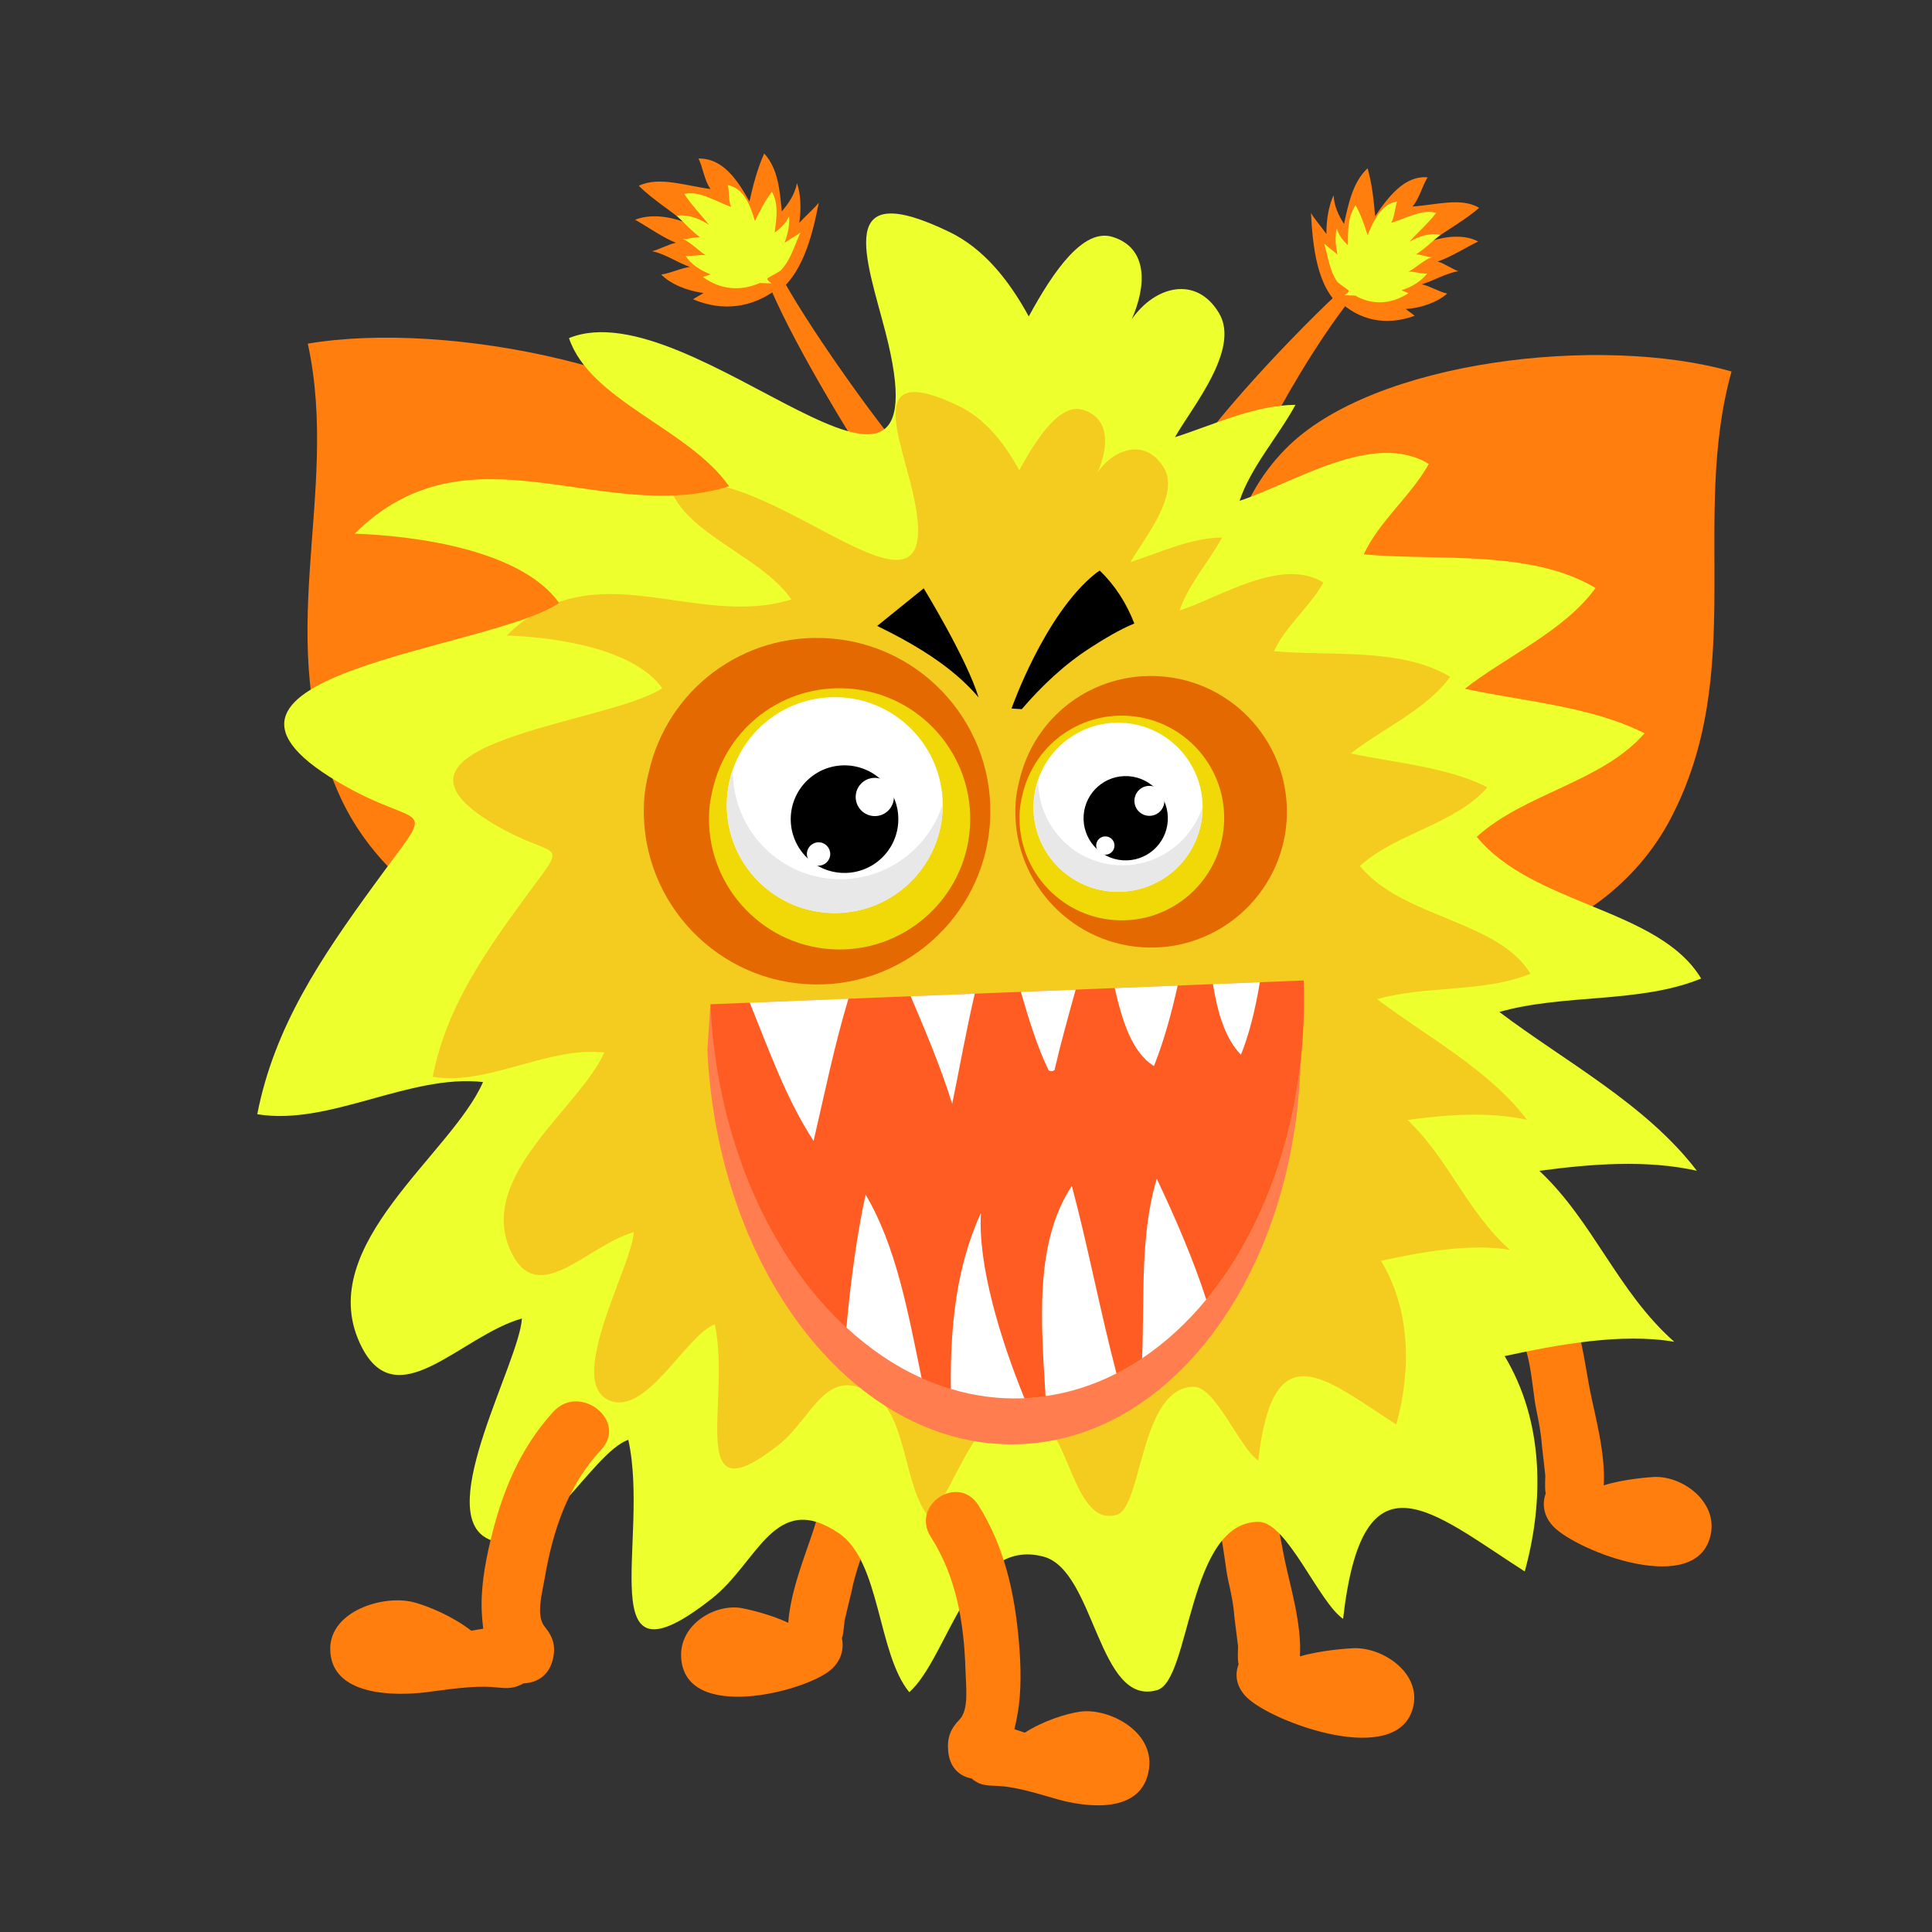 <?xml version="1.0" encoding="utf-8"?>
<!-- Generator: Adobe Illustrator 16.0.0, SVG Export Plug-In . SVG Version: 6.00 Build 0)  -->
<!DOCTYPE svg PUBLIC "-//W3C//DTD SVG 1.1//EN" "http://www.w3.org/Graphics/SVG/1.1/DTD/svg11.dtd">
<svg version="1.1" id="Layer_1" xmlns="http://www.w3.org/2000/svg" xmlns:xlink="http://www.w3.org/1999/xlink" x="0px" y="0px"
	 width="100px" height="100px" viewBox="0 0 100 100" enable-background="new 0 0 100 100" xml:space="preserve">
<rect x="0" y="0" width="100" height="100" fill="#333333" stroke="none"/>
<g>
	<g>
		<g>
			<path fill="#FF7E0D" d="M46.699,23.37c-1.823-2.171-5.624-7.565-6.604-9.754c-0.171-0.382-0.734-0.188-0.613,0.218
				c0.727,2.458,4.059,8.027,5.669,10.484C45.65,23.961,46.167,23.65,46.699,23.37z"/>
		</g>
		<g>
			<g>
				<path fill="#FF7E0D" d="M40.219,14.963l-0.214,0.332c1.531-0.945,2.044-3.123,2.375-4.805c-0.23,0.298-0.657,0.658-1.01,1.045
					c0.111-0.741,0.072-1.514-0.117-2.051c-0.126,0.604-0.432,1.036-0.787,1.457c-0.109-1.075-0.178-2.192-0.91-2.997
					c-0.342,0.749-0.577,1.645-0.766,2.481c-0.588-1.046-1.349-2.253-2.644-2.218c0.212,0.338,0.305,1.151,0.632,1.574
					c-1.215-0.142-2.655-0.678-3.716-0.164c0.701,0.691,1.653,1.289,2.366,1.879c-0.83-0.309-1.798-0.428-2.553-0.121
					c0.675,0.376,1.439,0.932,2.111,1.19c-0.384,0.074-0.888,0.362-1.232,0.435c0.692,0.151,1.326,0.598,1.955,0.818
					c-0.488,0.061-0.99,0.326-1.487,0.391c0.474,0.485,1.351,0.857,2.192,0.952c-0.145,0.11-0.37,0.209-0.543,0.329
					C37.436,16.155,38.955,15.909,40.219,14.963z"/>
			</g>
			<g>
				<path fill="#EDFF2C" d="M39.326,14.648l0.624,0.02c0,0-0.331-0.188-0.198-0.281c0.115-0.08,0.594-0.315,0.682-0.413
					c0.494-0.543,0.658-1.185,0.998-1.943c-0.198,0.162-0.534,0.335-0.825,0.536c0.186-0.472,0.277-0.986,0.233-1.367
					c-0.174,0.374-0.442,0.614-0.742,0.837c0.093-0.726,0.218-1.471-0.144-2.112c-0.337,0.439-0.63,0.993-0.879,1.518
					c-0.23-0.778-0.548-1.691-1.409-1.865c0.09,0.255,0.025,0.806,0.178,1.134c-0.777-0.279-1.647-0.854-2.426-0.675
					c0.359,0.561,0.894,1.102,1.276,1.599c-0.5-0.33-1.122-0.558-1.667-0.468c0.387,0.35,0.806,0.833,1.209,1.107
					c-0.262-0.011-0.641,0.103-0.878,0.097c0.434,0.205,0.786,0.595,1.165,0.836c-0.329-0.034-0.701,0.065-1.039,0.032
					c0.237,0.391,0.76,0.768,1.299,0.959c-0.11,0.052-0.275,0.081-0.408,0.134C37.309,15.011,38.347,15.078,39.326,14.648z"/>
			</g>
		</g>
	</g>
	<g>
		<g>
			<path fill="#FF7E0D" d="M66.316,21.018c1.279-2.294,2.768-4.627,4.45-6.604c0.155-0.183-0.1-0.459-0.29-0.309
				c-1.775,1.395-6.773,6.55-8.561,9.178C62.512,23.429,65.738,20.801,66.316,21.018z"/>
		</g>
		<g>
			<g>
				<path fill="#FF7E0D" d="M69.278,15.553l0.157,0.339c-1.294-1.024-1.488-3.192-1.579-4.867c0.175,0.307,0.521,0.688,0.799,1.09
					c-0.008-0.733,0.126-1.489,0.371-2.004c0.04,0.601,0.265,1.044,0.539,1.479c0.237-1.048,0.441-2.139,1.22-2.883
					c0.221,0.756,0.323,1.65,0.391,2.484c0.675-0.99,1.529-2.126,2.723-2.009c-0.241,0.319-0.432,1.11-0.787,1.505
					c1.14-0.062,2.534-0.497,3.448,0.074c-0.736,0.633-1.687,1.161-2.421,1.694c0.805-0.251,1.713-0.307,2.371,0.045
					c-0.67,0.326-1.446,0.821-2.099,1.035c0.346,0.096,0.774,0.409,1.079,0.5c-0.655,0.106-1.3,0.504-1.905,0.68
					c0.441,0.091,0.871,0.384,1.322,0.479c-0.498,0.445-1.354,0.755-2.143,0.796c0.118,0.116,0.315,0.226,0.459,0.356
					C71.695,16.898,70.326,16.562,69.278,15.553z"/>
			</g>
			<g>
				<path fill="#EDFF2C" d="M70.146,15.3l-0.578-0.02c0,0,0.329-0.165,0.217-0.263c-0.094-0.085-0.508-0.347-0.577-0.447
					c-0.386-0.566-0.454-1.205-0.67-1.971c0.16,0.17,0.447,0.362,0.691,0.578c-0.11-0.475-0.13-0.987-0.042-1.359
					c0.114,0.383,0.331,0.633,0.578,0.871c0.008-0.717-0.015-1.457,0.4-2.063c0.257,0.452,0.456,1.016,0.622,1.544
					c0.309-0.748,0.718-1.623,1.532-1.74c-0.114,0.245-0.124,0.788-0.307,1.101c0.752-0.224,1.625-0.732,2.322-0.507
					c-0.402,0.529-0.967,1.022-1.382,1.486c0.506-0.292,1.105-0.474,1.599-0.352c-0.403,0.319-0.851,0.764-1.258,1.007
					c0.243,0.008,0.578,0.142,0.797,0.152c-0.426,0.171-0.799,0.534-1.18,0.746c0.309-0.012,0.64,0.109,0.953,0.098
					c-0.267,0.367-0.799,0.707-1.32,0.859c0.097,0.057,0.245,0.098,0.359,0.157C71.958,15.783,70.992,15.786,70.146,15.3z"/>
			</g>
		</g>
	</g>
	<g>
		<g>
			<path fill="#FF7E0D" d="M89.623,19.229c-2.14,7.68,0.837,15.577-3.171,23.18c-3.48,6.604-12.979,9.597-17.892,2.784
				c-4.882-6.772-7.563-16.338-2.006-21.972C71.074,18.635,82.897,17.308,89.623,19.229z"/>
		</g>
		<g opacity="0.4">
			<path fill="#FF7E0D" d="M86.639,22.952c-1.593,5.708,0.62,11.578-2.358,17.229c-2.588,4.91-9.65,7.137-13.299,2.07
				c-3.632-5.032-5.624-12.146-1.494-16.333C72.847,22.51,81.639,21.524,86.639,22.952z"/>
		</g>
	</g>
	<g>
		<g>
			<path fill="#FF7E0D" d="M15.932,17.787c1.716,7.896-2.007,15.486,1.696,23.497c3.217,6.956,13.076,10.917,18.774,4.604
				c5.666-6.274,9.196-15.565,3.708-21.764C35.647,19.08,23.203,16.552,15.932,17.787z"/>
		</g>
		<g opacity="0.4">
			<path fill="#FF7E0D" d="M18.83,21.812c1.275,5.87-1.491,11.514,1.261,17.467c2.391,5.172,9.721,8.117,13.958,3.423
				c4.21-4.664,6.837-11.57,2.758-16.18C33.487,22.774,24.235,20.895,18.83,21.812z"/>
		</g>
	</g>
	<g>
		<path fill="#FF7E0D" d="M38.388,83.234c0.227,0.041,1.504,0.318,2.412,0.765c0.114-1.649,0.884-3.513,1.304-4.804
			c0.679-2.095,1.313-5.368,3.67-5.846c1.703-0.569,2.471,2.278,0.792,2.91c-1.228,0.46-1.576,3.109-1.977,4.3
			c-0.205,0.61-0.394,1.188-0.513,1.824c-0.125,0.5-0.247,1.005-0.363,1.51c-0.047,0.518-0.09,0.815-0.137,0.895
			c0.131,0.624-0.079,1.224-0.589,1.654c-1.334,1.126-7.503,2.714-7.729-0.624C35.14,84.068,37.032,82.993,38.388,83.234z"/>
	</g>
	<g>
		<path fill="#FF7E0D" d="M70.053,85.31c-0.255,0.01-1.705,0.106-2.77,0.426c0.103-1.65-0.493-3.604-0.774-4.941
			c-0.463-2.169-0.714-5.502-3.251-6.3c-1.804-0.799-3.045,1.919-1.273,2.774c1.289,0.626,1.31,3.299,1.588,4.535
			c0.143,0.634,0.273,1.23,0.317,1.878c0.068,0.516,0.132,1.031,0.194,1.547c-0.024,0.52-0.014,0.819,0.028,0.907
			c-0.235,0.599-0.083,1.224,0.419,1.719c1.319,1.301,7.917,3.726,8.625,0.446C73.527,86.583,71.585,85.257,70.053,85.31z"/>
	</g>
	<g>
		<path fill="#FF7E0D" d="M85.626,76.447c-0.241,0.011-1.609,0.112-2.616,0.435c0.101-1.649-0.453-3.6-0.716-4.937
			c-0.427-2.167-0.653-5.498-3.047-6.286c-1.7-0.792-2.882,1.929-1.215,2.779c1.217,0.619,1.228,3.294,1.486,4.527
			c0.132,0.632,0.25,1.229,0.292,1.876c0.063,0.514,0.121,1.029,0.175,1.546c-0.021,0.52-0.014,0.82,0.024,0.906
			c-0.221,0.601-0.08,1.223,0.391,1.716c1.242,1.298,7.466,3.695,8.147,0.417C88.903,77.707,87.074,76.389,85.626,76.447z"/>
	</g>
	<g>
		<path fill="#EDFF2C" d="M79.677,60.602c2.676-0.359,5.536-0.588,8.151-0.004c-2.622-3.441-6.817-5.647-10.222-8.219
			c3.376-0.956,7.265-0.427,10.446-1.73c-2.19-3.644-8.715-3.784-11.615-7.336c2.483-2.254,6.488-2.831,8.683-5.357
			c-2.76-1.398-6.242-1.648-9.299-2.306c2.092-1.646,5.177-3.003,6.762-5.214c-3.344-2.011-8.182-1.394-11.994-1.742
			c0.79-1.715,2.437-3.008,3.365-4.681c-2.872-1.746-6.964,0.985-9.792,1.908c0.584-1.754,2.01-3.339,2.893-4.968
			c-2.148,0.019-4.278,1.055-6.238,1.675c0.875-1.544,3.396-4.544,2.282-6.417c-1.167-1.963-3.305-1.426-4.517,0.307
			c0.754-1.703,0.862-3.679-0.993-4.255c-1.51-0.469-3.044,1.733-4.34,4.115c-1.047-1.916-2.349-3.518-4.095-4.366
			c-6.011-2.911-4.311,1.356-3.323,5.177c3.352,12.955-10.019-2.3-16.38,0.312c1.095,3.252,6.188,4.674,8.288,7.668
			c-6.594,2.056-13.44-3.43-19.382,2.452c3.196,0.114,8.625,0.847,10.584,3.588c-3.56,2.428-20.842,3.674-11.484,9.243
			c4.561,2.713,5.317,0.644,1.855,5.417c-2.676,3.685-5.109,7.257-5.996,11.803c3.746,0.618,7.859-2.09,11.686-1.666
			c-1.638,3.743-8.705,8.416-6.386,13.497c1.83,4.007,5.191-0.355,8.398-1.258c-0.127,2.236-4.494,9.859-1.856,11.355
			c2.581,1.463,5.416-4.403,7.363-5.075c1.147,5.188-2.075,13.254,4.329,8.214c2.383-1.875,3.246-5.629,6.571-3.379
			c2.159,1.46,1.991,6.221,3.644,8.229c2.045-1.834,3.081-8.046,6.942-7.019c2.689,0.713,2.824,7.813,5.894,6.906
			c1.732-0.512,1.576-8.756,5.263-8.704c1.46,0.021,3.091,4.15,4.354,5.021c1.015-8.911,4.551-5.571,9.403-2.455
			c1.015-3.687,0.982-7.782-1.041-11.146c2.699-0.585,6.047-1.212,8.78-0.741C83.723,66.857,82.475,63.221,79.677,60.602z"/>
	</g>
	<g opacity="0.4">
		<path fill="#FF7E0D" d="M72.847,57.969c2.036-0.274,4.21-0.447,6.198-0.004c-1.99-2.614-5.181-4.294-7.769-6.249
			c2.565-0.728,5.522-0.324,7.94-1.316c-1.664-2.769-6.624-2.875-8.829-5.575c1.886-1.715,4.933-2.153,6.602-4.075
			c-2.099-1.063-4.746-1.254-7.07-1.752c1.59-1.254,3.935-2.285,5.141-3.968c-2.541-1.528-6.22-1.058-9.118-1.324
			c0.6-1.304,1.854-2.286,2.558-3.558c-2.185-1.327-5.296,0.75-7.443,1.451c0.442-1.334,1.528-2.539,2.198-3.777
			c-1.635,0.012-3.254,0.801-4.742,1.271c0.662-1.171,2.58-3.454,1.733-4.877c-0.887-1.493-2.514-1.086-3.434,0.233
			c0.571-1.296,0.657-2.797-0.755-3.235c-1.149-0.357-2.313,1.318-3.299,3.127c-0.798-1.454-1.785-2.674-3.116-3.317
			c-4.569-2.213-3.275,1.03-2.525,3.936c2.548,9.848-7.617-1.749-12.455,0.237c0.833,2.473,4.708,3.554,6.303,5.83
			c-5.014,1.563-10.218-2.607-14.736,1.867c2.429,0.085,6.558,0.641,8.047,2.727c-2.707,1.845-15.846,2.792-8.731,7.024
			c3.467,2.064,4.043,0.492,1.411,4.12c-2.035,2.802-3.886,5.519-4.559,8.974c2.847,0.471,5.975-1.59,8.883-1.265
			c-1.246,2.842-6.618,6.397-4.856,10.26c1.392,3.045,3.946-0.271,6.383-0.956c-0.093,1.7-3.415,7.495-1.409,8.634
			c1.961,1.112,4.118-3.348,5.598-3.86c0.872,3.945-1.577,10.078,3.292,6.245c1.813-1.426,2.467-4.278,4.996-2.568
			c1.643,1.11,1.512,4.729,2.77,6.257c1.555-1.396,2.344-6.115,5.279-5.336c2.046,0.542,2.146,5.941,4.48,5.251
			c1.318-0.392,1.198-6.657,4-6.619c1.111,0.018,2.351,3.159,3.313,3.817c0.771-6.772,3.458-4.234,7.146-1.866
			c0.774-2.803,0.748-5.919-0.79-8.474c2.052-0.446,4.597-0.92,6.677-0.564C75.926,62.726,74.978,59.958,72.847,57.969z"/>
	</g>
	<g>
		<path fill="#FF7E0D" d="M31.122,75.029c1.383-1.493-1.115-3.457-2.484-1.955c-1.752,1.922-2.668,4.201-3.259,6.7
			c-0.288,1.213-0.519,2.551-0.435,3.799c0.017,0.239,0.037,0.485,0.068,0.729c-0.14,0.018-0.349,0.056-0.617,0.104
			c-0.944-0.734-2.227-1.281-3-1.479c-1.557-0.394-4.317,0.456-4.302,2.43c0.019,2.444,3.342,2.437,4.992,2.229
			c1.066-0.135,2.329-0.34,3.389-0.266c0.431,0.03,0.884,0.118,1.303-0.042c0.167-0.062,0.259-0.11,0.309-0.148
			c0.755-0.023,1.335-0.447,1.527-1.236c0.165-0.68,0.022-1.163-0.419-1.696c-0.471-0.565-0.131-1.74-0.002-2.5
			C28.619,79.208,29.377,76.91,31.122,75.029z"/>
	</g>
	<g>
		<path fill="#FF7E0D" d="M48.178,79.549c-1.056-1.654,1.429-3.291,2.468-1.631c1.332,2.126,1.873,4.499,2.091,7.051
			c0.108,1.239,0.148,2.595-0.082,3.824c-0.044,0.231-0.091,0.475-0.15,0.712c0.122,0.036,0.305,0.099,0.537,0.18
			c0.941-0.609,2.158-0.994,2.877-1.091c1.443-0.2,3.814,0.987,3.556,2.94c-0.321,2.426-3.302,2.006-4.754,1.593
			c-0.938-0.265-2.048-0.627-3.005-0.684c-0.393-0.026-0.807,0.005-1.164-0.204c-0.142-0.084-0.218-0.142-0.258-0.186
			c-0.675-0.12-1.145-0.608-1.216-1.416c-0.064-0.696,0.124-1.159,0.586-1.632c0.493-0.502,0.334-1.709,0.313-2.479
			C49.903,84.003,49.509,81.633,48.178,79.549z"/>
	</g>
	<g>
		<path fill="#FF7D4F" d="M52.966,72.376c-7.854,0.314-14.86-9.928-16.195-20.395l-0.156,2.375
			c0.542,11.616,7.761,20.731,16.197,20.395c8.009-0.322,14.237-9.05,14.512-19.879C66.272,64.576,60.381,72.078,52.966,72.376z"/>
	</g>
	<g>
		<path fill="#FF5C23" d="M36.771,51.981c0.541,11.615,7.761,20.734,16.195,20.395c8.437-0.339,14.901-10.002,14.512-21.627
			L36.771,51.981z"/>
	</g>
	<g>
		<g>
			<path fill="#FFFFFF" d="M47.136,51.564c0.774,1.82,1.553,3.659,2.149,5.573c0.376-1.816,0.718-3.779,1.169-5.706L47.136,51.564z"
				/>
		</g>
		<g>
			<path fill="#FFFFFF" d="M49.216,71.893c1.208,0.364,2.466,0.535,3.75,0.483c0.021,0,0.04-0.003,0.059-0.003
				c-1.245-3.039-2.428-6.938-2.249-9.604C49.469,65.625,49.183,68.736,49.216,71.893z"/>
		</g>
		<g>
			<path fill="#FFFFFF" d="M59.729,55.177c0.518-1.304,0.906-2.717,1.226-4.164l-3.258,0.128
				C58.085,52.829,58.586,54.478,59.729,55.177z"/>
		</g>
		<g>
			<path fill="#FFFFFF" d="M54.581,55.389c0.32-1.38,0.708-2.77,1.095-4.165l-2.838,0.113c0.409,1.396,0.824,2.793,1.438,4.063
				C54.378,55.464,54.479,55.46,54.581,55.389z"/>
		</g>
		<g>
			<path fill="#FFFFFF" d="M47.702,71.329c-0.698-3.395-1.318-6.837-2.898-9.493c-0.402,1.785-0.777,4.435-0.994,6.877
				C45.006,69.818,46.313,70.707,47.702,71.329z"/>
		</g>
		<g>
			<path fill="#FFFFFF" d="M62.78,50.938c0.242,1.472,0.63,2.817,1.45,3.656c0.409-1.004,0.742-2.316,0.98-3.755L62.78,50.938z"/>
		</g>
		<g>
			<path fill="#FFFFFF" d="M59.874,61.012c-0.877,2.904-0.63,6.226-0.759,9.295c1.21-0.809,2.327-1.835,3.322-3.042
				C61.783,65.239,60.873,63.119,59.874,61.012z"/>
		</g>
		<g>
			<path fill="#FFFFFF" d="M55.478,61.383c-1.95,2.945-1.585,7.098-1.36,10.881c1.284-0.184,2.514-0.584,3.671-1.176
				C56.939,67.846,56.31,64.498,55.478,61.383z"/>
		</g>
		<g>
			<path fill="#FFFFFF" d="M42.112,59.054c0.547-2.359,1.074-4.946,1.802-7.361l-5.108,0.205
				C39.81,54.375,40.71,56.918,42.112,59.054z"/>
		</g>
	</g>
	<g>
		<path d="M50.652,36.099c-0.001-0.008-0.004-0.014-0.006-0.021c-0.633-2.035-2.835-5.626-2.835-5.626l-2.407,1.945
			C47.317,33.333,49.305,34.496,50.652,36.099z"/>
	</g>
	<g>
		<path d="M56.46,33.512c0.678-0.433,1.444-0.906,2.251-1.24c-0.394-1.027-0.979-1.954-1.789-2.739
			c-0.083,0.058-0.163,0.106-0.247,0.175c-2.622,2.118-4.318,6.965-4.318,6.965l0.529,0.033
			C53.933,35.488,55.092,34.39,56.46,33.512z"/>
	</g>
	<g>
		<g>
			<path fill="#F0D907" d="M43.016,49.131c-3.719-0.246-6.548-3.47-6.305-7.191c0.022-0.33,0.077-0.666,0.174-1.062
				c0.731-3.245,3.682-5.46,7.014-5.241c3.723,0.244,6.548,3.468,6.305,7.187C49.961,46.545,46.738,49.374,43.016,49.131z"/>
		</g>
		<g>
			<path fill="#E36900" d="M41.705,50.937c-4.934-0.322-8.686-4.603-8.363-9.537c0.029-0.438,0.103-0.885,0.234-1.409
				c0.964-4.306,4.882-7.242,9.302-6.953c4.937,0.323,8.686,4.601,8.363,9.533C50.92,47.506,46.641,51.262,41.705,50.937z"/>
		</g>
		<g>
			<path fill="#F0D907" d="M43.016,49.131c-3.719-0.246-6.548-3.47-6.305-7.191c0.022-0.33,0.077-0.666,0.174-1.062
				c0.731-3.245,3.682-5.46,7.014-5.241c3.723,0.244,6.548,3.468,6.305,7.187C49.961,46.545,46.738,49.374,43.016,49.131z"/>
		</g>
		<g>
			<g>
				<g>
					<circle fill="#FFFFFF" cx="43.207" cy="41.672" r="5.587"/>
				</g>
				<g>
					<path fill="#E8E8E8" d="M37.935,39.893c-0.015,2.932,2.233,5.409,5.195,5.602c2.584,0.171,4.85-1.455,5.639-3.796
						c0,0.113,0.02,0.224,0.013,0.338c-0.202,3.077-2.86,5.408-5.94,5.207c-3.079-0.201-5.411-2.86-5.209-5.938
						C37.664,40.81,37.782,40.343,37.935,39.893z"/>
				</g>
			</g>
			<g>
				<g>
					<path d="M40.934,42.219c-0.099,1.534,1.06,2.858,2.594,2.958c1.537,0.1,2.862-1.06,2.963-2.595
						c0.1-1.534-1.061-2.862-2.598-2.962C42.359,39.52,41.035,40.684,40.934,42.219z"/>
				</g>
				<g>
					<circle fill="#FFFFFF" cx="45.28" cy="41.251" r="0.99"/>
				</g>
				<g>
					<path fill="#FFFFFF" d="M41.766,44.162c-0.022,0.334,0.23,0.62,0.563,0.644c0.333,0.022,0.622-0.232,0.643-0.566
						c0.021-0.33-0.23-0.621-0.563-0.641C42.075,43.577,41.788,43.832,41.766,44.162z"/>
				</g>
			</g>
		</g>
	</g>
	<g>
		<g>
			<path fill="#F0D907" d="M57.718,47.625c-2.912-0.188-5.129-2.717-4.938-5.632c0.019-0.257,0.061-0.521,0.137-0.832
				c0.571-2.543,2.884-4.28,5.496-4.108c2.916,0.191,5.13,2.718,4.939,5.632C63.161,45.599,60.636,47.817,57.718,47.625z"/>
		</g>
		<g>
			<path fill="#E36900" d="M59.12,49.031c-3.865-0.255-6.806-3.607-6.551-7.475c0.021-0.342,0.08-0.692,0.182-1.104
				c0.757-3.374,3.825-5.676,7.289-5.448c3.869,0.254,6.806,3.606,6.555,7.47C66.341,46.343,62.991,49.285,59.12,49.031z"/>
		</g>
		<g>
			<path fill="#F0D907" d="M57.718,47.625c-2.912-0.188-5.129-2.717-4.938-5.632c0.019-0.257,0.061-0.521,0.137-0.832
				c0.571-2.543,2.884-4.28,5.496-4.108c2.916,0.191,5.13,2.718,4.939,5.632C63.161,45.599,60.636,47.817,57.718,47.625z"/>
		</g>
		<g>
			<g>
				<g>
					<path fill="#FFFFFF" d="M53.502,41.497c-0.159,2.412,1.668,4.494,4.081,4.653c2.413,0.157,4.497-1.669,4.655-4.084
						c0.157-2.408-1.671-4.494-4.083-4.651C55.744,37.257,53.66,39.085,53.502,41.497z"/>
				</g>
				<g>
					<path fill="#E8E8E8" d="M53.736,40.39c-0.01,2.297,1.751,4.237,4.073,4.389c2.022,0.132,3.797-1.14,4.419-2.976
						c0,0.091,0.014,0.177,0.01,0.263c-0.158,2.415-2.242,4.241-4.655,4.084c-2.413-0.16-4.24-2.242-4.081-4.653
						C53.527,41.105,53.618,40.743,53.736,40.39z"/>
				</g>
			</g>
			<g>
				<g>
					<path d="M56.089,42.21c-0.076,1.204,0.83,2.241,2.032,2.319c1.203,0.079,2.242-0.83,2.322-2.032
						c0.078-1.205-0.832-2.243-2.036-2.322C57.204,40.097,56.169,41.008,56.089,42.21z"/>
				</g>
				<g>
					<circle fill="#FFFFFF" cx="59.493" cy="41.452" r="0.776"/>
				</g>
				<g>
					<circle fill="#FFFFFF" cx="57.212" cy="43.765" r="0.474"/>
				</g>
			</g>
		</g>
	</g>
</g>
</svg>
